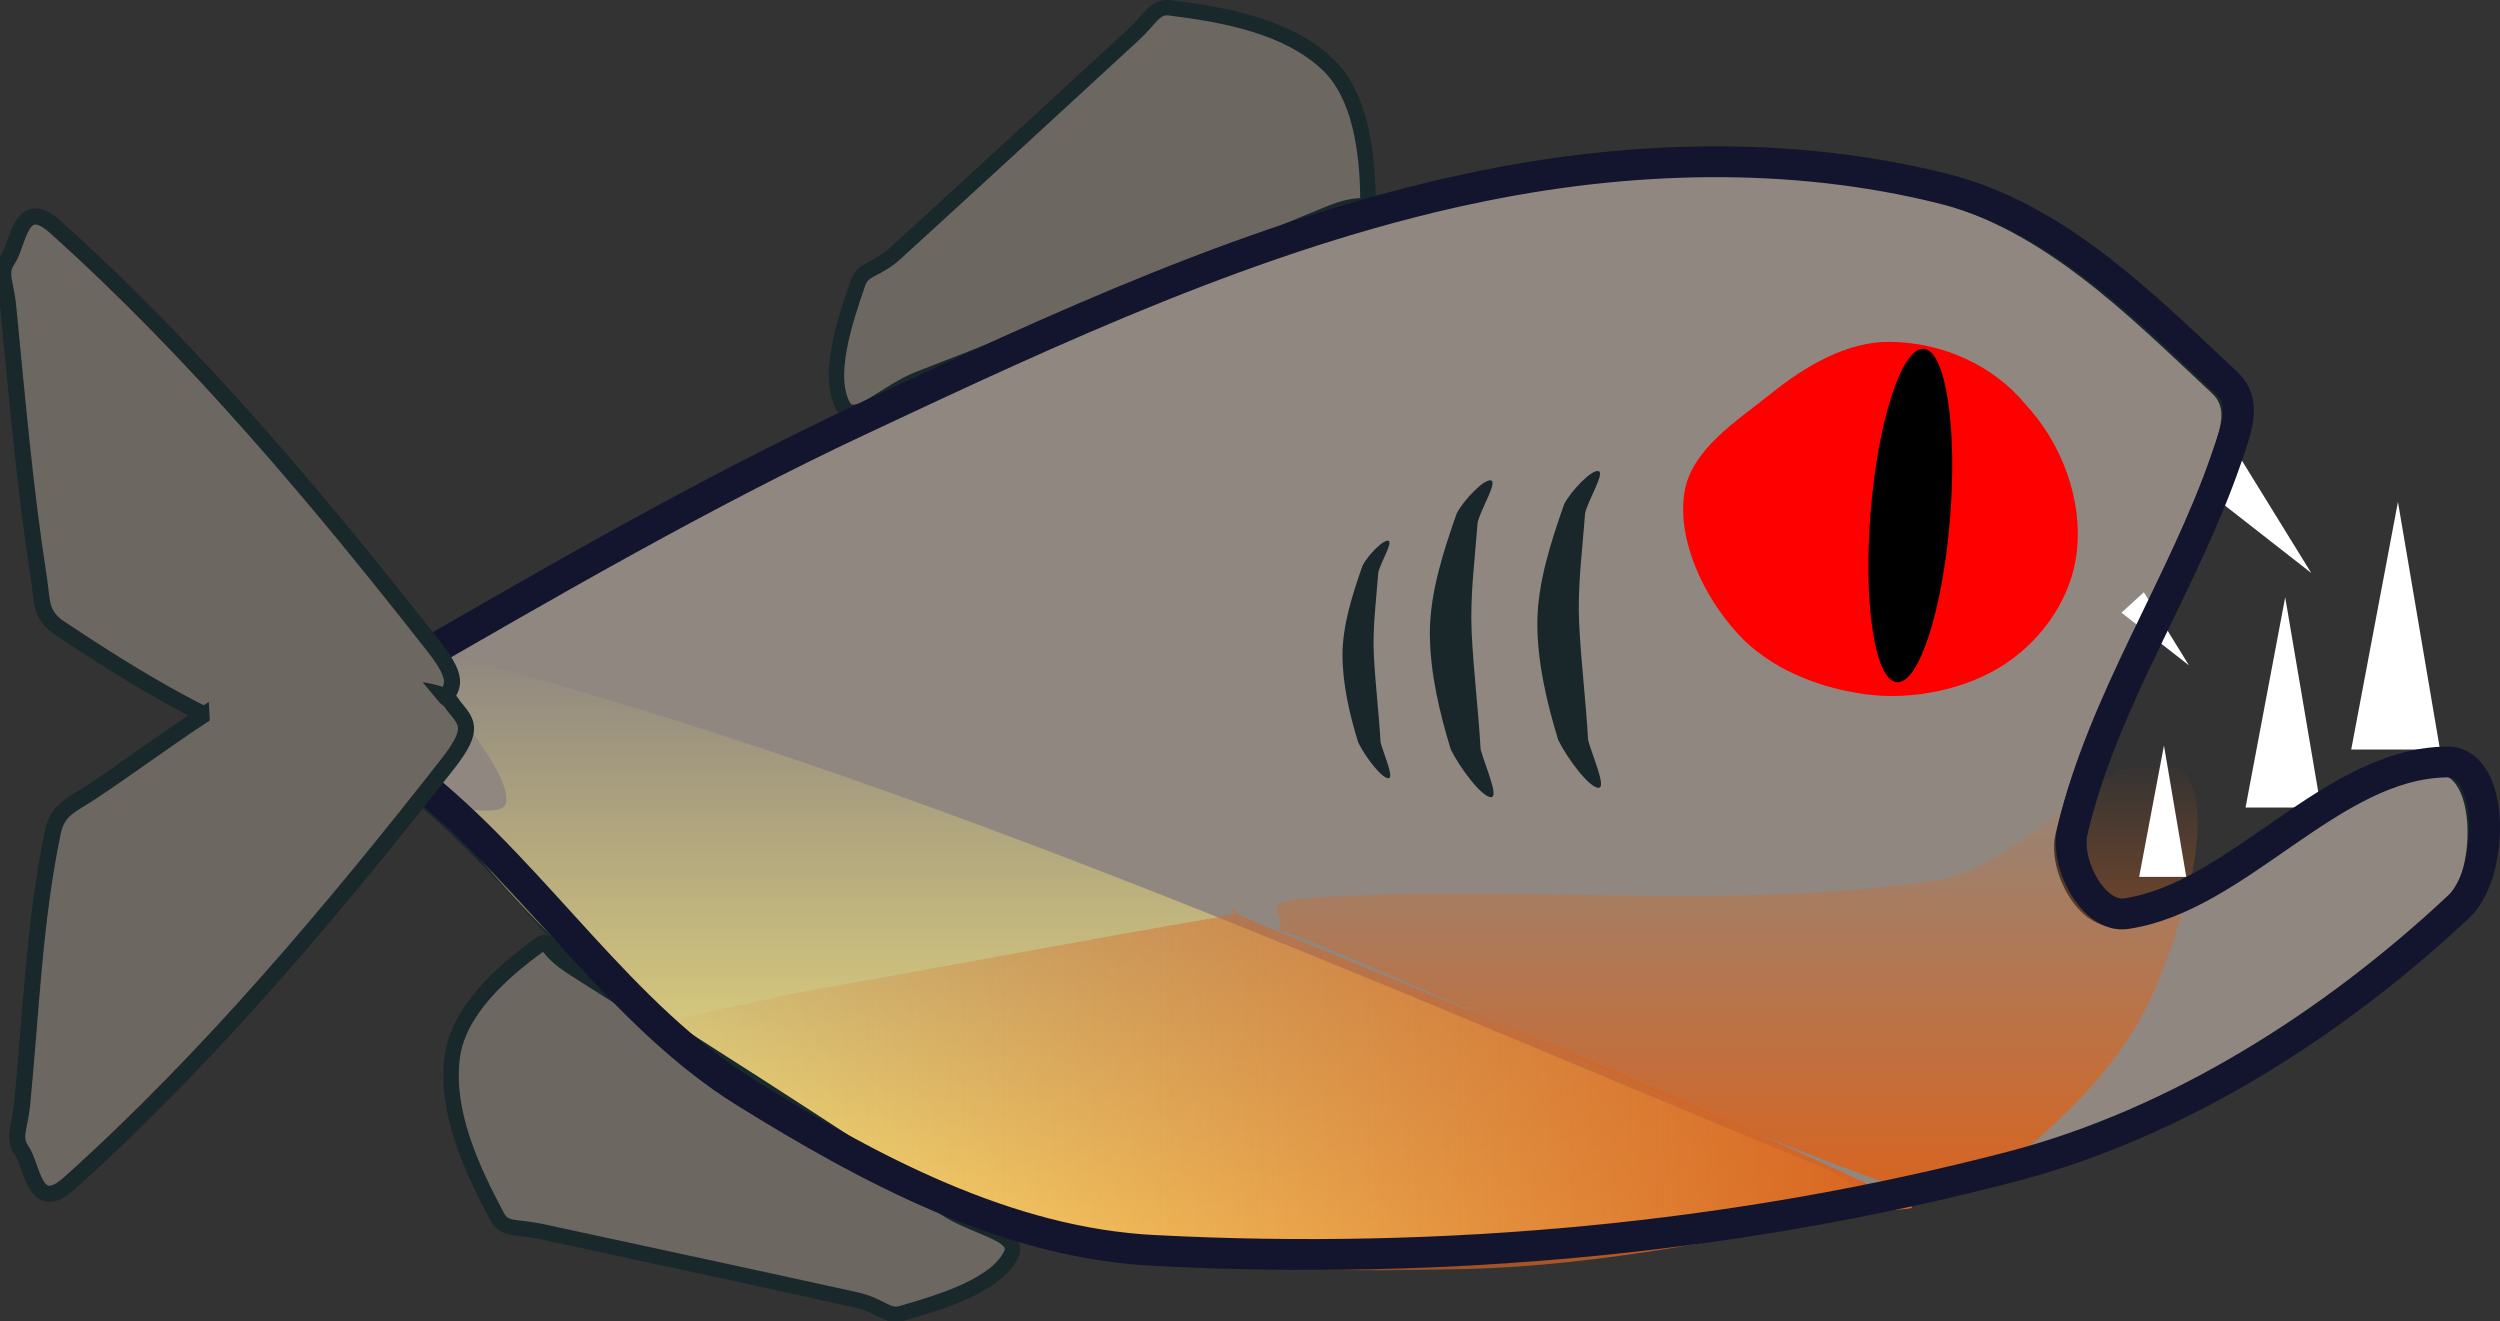 <svg version="1.1" xmlns="http://www.w3.org/2000/svg" xmlns:xlink="http://www.w3.org/1999/xlink" width="77.408" height="40.903" viewBox="0,0,77.408,40.903"><rect x="0" y="0" width="77.408" height="40.903" fill="#333333" stroke="none"/><defs><linearGradient x1="215.006" y1="179.898" x2="215.006" y2="198.232" gradientUnits="userSpaceOnUse" id="color-1"><stop offset="0" stop-color="#ffee7a" stop-opacity="0"/><stop offset="1" stop-color="#ffee7a"/></linearGradient><linearGradient x1="241.084" y1="183.047" x2="241.084" y2="196.603" gradientUnits="userSpaceOnUse" id="color-2"><stop offset="0" stop-color="#d8641f" stop-opacity="0"/><stop offset="1" stop-color="#d8641f"/></linearGradient><linearGradient x1="220.795" y1="187.691" x2="260.773" y2="187.691" gradientUnits="userSpaceOnUse" id="color-3"><stop offset="0" stop-color="#d8631f" stop-opacity="0"/><stop offset="1" stop-color="#d8631f"/></linearGradient></defs><g transform="translate(-201.57,-159.543)"><g data-paper-data="{&quot;isPaintingLayer&quot;:true}" fill-rule="nonzero" stroke-linejoin="miter" stroke-miterlimit="10" stroke-dasharray="" stroke-dashoffset="0" style="mix-blend-mode: normal"><g><path d="M246.796,165.528c4.841,-1.033 9.914,-1.183 14.645,0c3.522,0.88 6.184,3.596 8.773,6.01c0.648,0.604 0.332,1.365 0,2.349c-1.355,3.93 -3.82,7.489 -4.766,11.536c-0.236,1.011 0.655,2.7 1.658,2.556c3.48,-0.51 6.361,-4.666 9.947,-4.698c1.504,-0.008 1.461,3.476 0.345,4.49c-3.884,3.638 -8.712,6.703 -13.816,8.036c-8.588,2.242 -17.658,3.06 -26.526,2.601c-4.579,-0.217 -8.857,-2.513 -12.71,-4.904c-3.819,-2.371 -6.409,-6.572 -9.947,-9.464c-1.007,-0.812 -2.905,-0.609 -2.97,-1.589c-0.281,-0.851 1.072,-1.38 2.279,-2.073c4.642,-2.683 9.397,-5.432 14.161,-7.668c6.097,-2.864 12.334,-5.778 18.927,-7.184z" id="ID0.32891670893877745" fill="#908880" stroke="#19282b" stroke-width="0.477" stroke-linecap="round"/><path d="M243.926,165.712c0.008,0.386 -0.123,-0.001 -1.209,0.45c-4.201,1.739 -8.424,3.469 -12.667,5.104c-1.06,0.408 -1.958,1.426 -2.35,0.894c-0.566,-0.946 0.041,-2.702 0.433,-3.85c0.161,-0.47 0.56,-0.378 1.168,-0.932c2.433,-2.216 4.888,-4.487 7.328,-6.728c0.609,-0.56 0.693,-0.923 1.174,-0.863c1.676,0.21 3.606,0.561 4.863,1.733c1.016,0.952 1.247,2.698 1.26,4.191z" id="ID0.32891670893877745" fill="#6d6761" stroke="#19282b" stroke-width="0.477" stroke-linecap="round"/><path d="M217.239,184.393c0.229,-1.484 -4.424,-5.288 -0.925,-4.348c13.996,3.76 27.477,9.77 40.984,15.358c3.312,1.343 1.064,1.306 0.093,1.573c-3.795,1.009 -7.881,1.04 -11.749,1.203c-3.079,0.13 -6.208,0.02 -9.251,-0.277c-2.141,-0.209 -4.385,-0.342 -6.384,-1.11c-2.328,-0.925 -4.445,-2.331 -6.384,-3.886c-2.957,-2.372 -5.901,-4.989 -8.142,-7.956c-0.56,-0.742 1.665,0.05 1.758,-0.555z" id="ID0.1035886537283659" fill="url(#color-1)" stroke="none" stroke-width="0.639" stroke-linecap="round"/><path d="M242.149,187.344c6.458,-0.444 12.93,0.426 19.428,-0.555c2.683,-0.405 5.601,-4.53 7.309,-3.608c1.577,0.929 0.263,5.159 -0.74,7.309c-1.053,2.252 -3.025,4.035 -4.996,5.551c-0.69,0.529 -1.184,0.808 -2.776,0.277c-6.147,-2.174 -12.038,-5.033 -18.133,-7.586c-1.525,-0.638 -1.031,-0.211 -1.018,-0.555c0.017,-0.376 -0.69,-0.722 0.925,-0.833z" id="ID0.1035886537283659" fill="url(#color-2)" stroke="none" stroke-width="0.639" stroke-linecap="round"/><path d="M222.04,191.25c1.431,-0.426 2.7,-0.614 3.978,-0.925c4.515,-0.799 9.072,-1.669 13.415,-2.406c1.086,-0.185 -0.598,-0.483 1.018,0.185c6.461,2.674 13.05,5.305 19.428,8.326c1.58,0.707 0.796,0.462 -0.277,0.648c-4.296,0.744 -8.415,1.66 -12.674,1.758c-4.574,0.104 -9.163,0.063 -13.507,-1.11c-4.387,-1.112 -8.449,-3.43 -12.305,-5.643c-0.964,-0.553 0.518,-0.709 0.925,-0.833z" id="ID0.1035886537283659" fill="url(#color-3)" stroke="none" stroke-width="0.639" stroke-linecap="round"/><path d="M218.276,188.799c0.311,-0.229 0.071,0.101 1.065,0.729c3.842,2.431 7.69,4.884 11.472,7.409c0.945,0.631 2.294,0.778 2.086,1.405c-0.446,1.008 -2.231,1.524 -3.396,1.865c-0.477,0.139 -0.632,-0.24 -1.435,-0.418c-3.213,-0.711 -6.485,-1.408 -9.722,-2.11c-0.808,-0.175 -1.154,-0.034 -1.382,-0.462c-0.795,-1.491 -1.62,-3.27 -1.387,-4.973c0.192,-1.379 1.486,-2.575 2.698,-3.445z" id="ID0.32891670893877745" fill="#6d6761" stroke="#19282b" stroke-width="0.477" stroke-linecap="round"/><path d="M251.067,174.131c0.196,0.061 -0.3,0.849 -0.416,1.295c-0.085,1.134 -0.24,2.284 -0.185,3.423c0.059,1.214 0.209,2.405 0.277,3.608c0.133,0.496 0.576,1.477 0.324,1.48c-0.281,0.003 -0.955,-0.885 -1.249,-1.48c-0.35,-1.146 -0.642,-2.365 -0.648,-3.608c0.006,-1.253 0.415,-2.507 0.833,-3.701c0.228,-0.429 0.861,-1.08 1.064,-1.018z" id="ID0.4455803711898625" fill="#19272a" stroke="none" stroke-width="0.639" stroke-linecap="round"/><path d="M247.739,174.42c0.196,0.061 -0.3,0.849 -0.416,1.295c-0.085,1.134 -0.24,2.284 -0.185,3.423c0.059,1.214 0.209,2.405 0.277,3.608c0.133,0.496 0.576,1.477 0.324,1.48c-0.281,0.003 -0.955,-0.885 -1.249,-1.48c-0.35,-1.146 -0.642,-2.365 -0.648,-3.608c0.006,-1.253 0.415,-2.507 0.833,-3.701c0.228,-0.429 0.861,-1.08 1.064,-1.018z" id="ID0.4455803711898625" fill="#19272a" stroke="none" stroke-width="0.639" stroke-linecap="round"/><path d="M244.56,176.286c0.147,0.046 -0.225,0.637 -0.312,0.971c-0.064,0.851 -0.181,1.713 -0.139,2.567c0.045,0.91 0.157,1.804 0.208,2.706c0.1,0.372 0.431,1.108 0.243,1.11c-0.211,0.003 -0.716,-0.663 -0.937,-1.11c-0.262,-0.859 -0.481,-1.773 -0.486,-2.706c0.004,-0.939 0.311,-1.88 0.624,-2.775c0.171,-0.322 0.645,-0.81 0.798,-0.763z" id="ID0.4455803711898625" fill="#19272a" stroke="none" stroke-width="0.48" stroke-linecap="round"/><path d="M275.818,175.083l1.302,7.668h-2.749z" id="ID0.20037907687947154" fill="#ffffff" stroke="none" stroke-width="1" stroke-linecap="round"/><path d="M272.327,178.037l1.106,6.51h-2.334z" id="ID0.20037907687947154" fill="#ffffff" stroke="none" stroke-width="0.849" stroke-linecap="round"/><path d="M268.573,182.625l0.691,4.069h-1.459z" id="ID0.20037907687947154" fill="#ffffff" stroke="none" stroke-width="0.531" stroke-linecap="round"/><path d="M273.134,177.285l-3.252,-2.541l1.078,-0.983z" id="ID0.20037907687947154" fill="#ffffff" stroke="none" stroke-width="0.531" stroke-linecap="round"/><path d="M269.349,180.147l-2.091,-1.634l0.693,-0.632z" id="ID0.20037907687947154" fill="#ffffff" stroke="none" stroke-width="0.341" stroke-linecap="round"/><path d="M247.086,165.383c4.841,-1.033 9.914,-1.183 14.645,0c3.522,0.88 6.184,3.596 8.773,6.01c0.648,0.604 0.332,1.365 0,2.349c-1.355,3.93 -3.82,7.489 -4.766,11.536c-0.236,1.011 0.655,2.7 1.658,2.556c3.48,-0.51 6.361,-4.666 9.947,-4.698c1.504,-0.008 1.461,3.476 0.345,4.49c-3.884,3.638 -8.712,6.703 -13.816,8.036c-8.588,2.242 -17.658,3.06 -26.526,2.601c-4.579,-0.217 -8.857,-2.513 -12.71,-4.904c-3.819,-2.371 -6.409,-6.572 -9.947,-9.464c-1.007,-0.812 -2.905,-0.609 -2.97,-1.589c-0.281,-0.851 1.072,-1.38 2.279,-2.073c4.642,-2.683 9.397,-5.432 14.161,-7.668c6.097,-2.864 12.334,-5.778 18.927,-7.184z" id="ID0.32891670893877745" fill="none" stroke="#13152e" stroke-width="0.955" stroke-linecap="round"/><g id="ID0.41052951384335756" fill="#6d6761" stroke-linecap="round"><path d="M215.166,181.372c-0.288,0.533 -1.194,0.406 -1.777,0.641c-0.807,0.325 -1.464,1.231 -2.244,0.989c-2.796,-0.867 -5.32,-2.409 -7.708,-3.997c-0.636,-0.416 -0.554,-0.85 -0.662,-1.55c-0.437,-2.799 -0.674,-5.595 -0.955,-8.453c-0.071,-0.715 -0.296,-1.01 -0.009,-1.422c0.336,-0.485 0.382,-1.985 1.467,-1.014c4.343,3.891 8.257,8.569 11.73,13.003c0.869,1.109 0.563,1.289 0.158,1.802z" id="ID0.32891670893877745" stroke="#19282b" stroke-width="0.499"/><path d="M215.442,183.183c-3.474,4.434 -7.387,9.112 -11.73,13.003c-1.085,0.972 -1.13,-0.529 -1.467,-1.014c-0.287,-0.412 -0.062,-0.707 0.009,-1.422c0.281,-2.858 0.374,-5.681 0.955,-8.453c0.147,-0.696 0.573,-0.821 1.196,-1.231c2.297,-1.525 4.496,-3.359 7.174,-4.316c0.769,-0.274 1.437,0.664 2.244,0.989c0.583,0.235 1.489,0.109 1.777,0.641c0.405,0.513 0.711,0.693 -0.158,1.802z" id="ID0.32891670893877745" stroke="#19282b" stroke-width="0.499"/><path d="M207.888,178.633l4.738,-0.387l2.997,3.577l-7.445,2.03z" id="ID0.5711194332689047" stroke="none" stroke-width="0.668"/></g><g id="ID0.2766469609923661" stroke="none" stroke-linecap="butt"><path d="M253.723,174.799c0.209,-1.344 1.628,-2.221 2.687,-3.074c1.058,-0.847 2.366,-1.624 3.706,-1.597c1.633,0.021 3.19,0.747 4.155,1.92c1.131,1.205 1.799,2.961 1.599,4.615c-0.152,1.335 -1.003,2.622 -2.181,3.416c-1.178,0.793 -2.855,1.152 -4.312,0.967c-1.516,-0.198 -3.033,-0.809 -4.019,-1.902c-1.045,-1.15 -1.86,-2.876 -1.635,-4.344z" id="ID0.7117022019810975" fill="#ff0000" stroke-width="1.887"/><path d="M261.136,170.343c0.338,0.027 0.599,0.629 0.747,1.584c0.147,0.952 0.181,2.252 0.066,3.678c-0.115,1.426 -0.356,2.703 -0.655,3.619c-0.299,0.92 -0.653,1.472 -0.991,1.444c-0.337,-0.027 -0.599,-0.629 -0.747,-1.584c-0.148,-0.952 -0.181,-2.252 -0.066,-3.678c0.115,-1.426 0.356,-2.703 0.655,-3.619c0.299,-0.92 0.653,-1.472 0.991,-1.444z" id="ID0.9093607822433114" fill="#000000" stroke-width="1.137"/></g></g></g></g></svg>